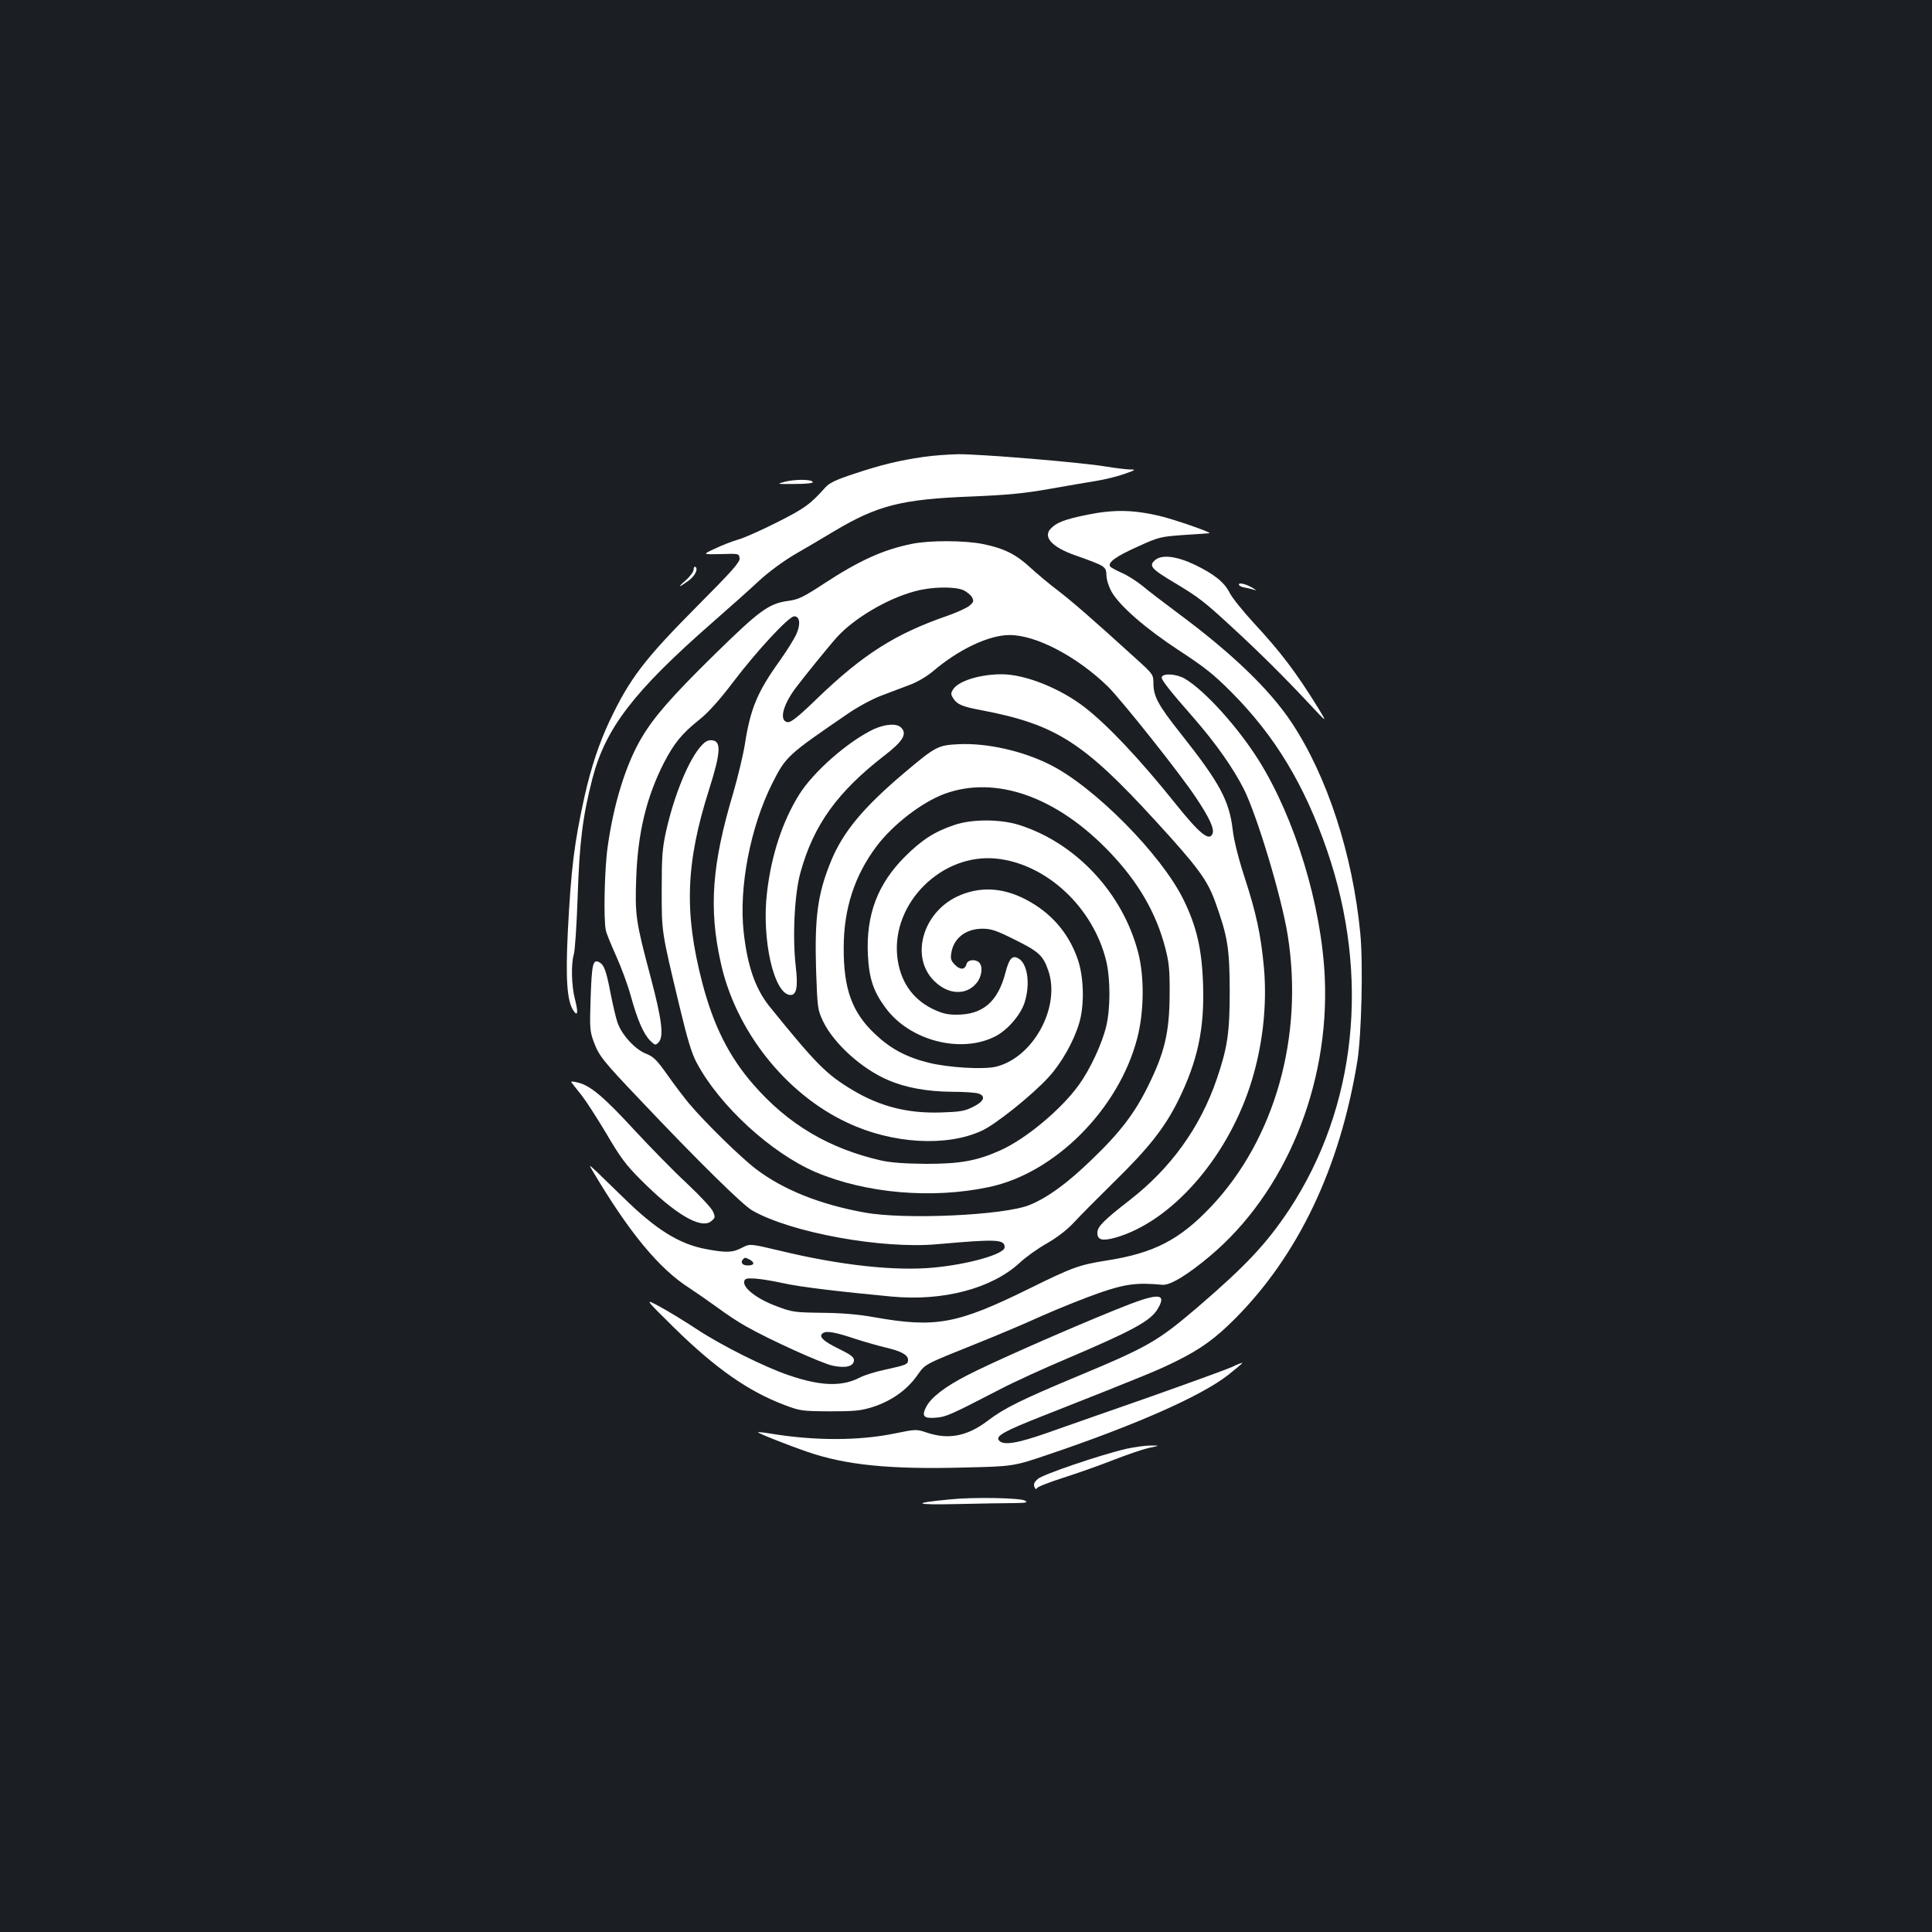 <?xml version="1.0" standalone="no"?>
<!DOCTYPE svg PUBLIC "-//W3C//DTD SVG 20010904//EN"
 "http://www.w3.org/TR/2001/REC-SVG-20010904/DTD/svg10.dtd">
<svg version="1.0" xmlns="http://www.w3.org/2000/svg"
 width="1000pt" height="1000pt" viewBox="0 0 1000 1000"
 preserveAspectRatio="xMidYMid meet">
<rect width="100%" height="100%" fill="#1b1f23"/>
<g transform="translate(0,1000) scale(0.1,-0.1)"
fill="#ffffff" stroke="none">
<path d="M4780 7635 c-125 -18 -220 -41 -358 -87 -95 -31 -130 -48 -150 -71
-79 -88 -108 -109 -249 -180 -81 -41 -173 -82 -203 -90 -31 -9 -85 -30 -120
-47 -65 -30 -65 -30 30 -28 94 3 95 3 98 -21 3 -20 -36 -64 -221 -250 -272
-274 -347 -372 -452 -593 -54 -115 -95 -238 -129 -388 -54 -244 -70 -375 -87
-703 -12 -244 -4 -357 28 -406 23 -36 27 -13 9 57 -18 69 -21 181 -6 232 6 19
15 154 20 300 9 279 26 415 76 609 68 262 214 452 618 806 88 77 198 175 244
218 48 45 125 101 180 134 54 31 149 87 212 125 222 132 346 164 705 178 191
8 275 16 405 39 91 16 201 35 245 42 43 7 109 23 145 36 58 20 61 23 30 23
-19 0 -75 7 -125 15 -128 22 -652 65 -765 64 -52 -1 -133 -7 -180 -14z"/>
<path d="M4061 7506 c-43 -11 -41 -12 52 -11 60 0 96 4 94 10 -5 15 -95 15
-146 1z"/>
<path d="M5629 7336 c-122 -25 -162 -41 -192 -74 -39 -43 10 -95 130 -137 158
-56 158 -57 160 -104 1 -25 13 -60 27 -85 44 -75 178 -191 349 -303 132 -86
182 -126 272 -217 224 -225 377 -478 494 -818 224 -652 152 -1330 -196 -1859
-118 -177 -224 -290 -473 -504 -206 -176 -255 -205 -617 -356 -297 -124 -386
-168 -471 -233 -105 -80 -203 -99 -315 -61 -54 18 -55 18 -168 -5 -186 -38
-417 -38 -648 1 -30 5 -56 7 -58 6 -4 -4 155 -67 257 -102 198 -68 423 -91
805 -81 260 6 260 6 440 67 456 154 794 304 933 413 39 31 72 59 72 61 0 3
-24 -6 -52 -20 -29 -13 -222 -83 -428 -156 -206 -72 -444 -155 -528 -185 -157
-55 -229 -67 -251 -40 -20 23 25 48 236 131 520 205 595 236 688 283 120 60
195 114 294 213 331 331 547 785 637 1339 21 132 30 498 15 657 -39 409 -171
816 -357 1095 -114 171 -308 357 -584 562 -74 55 -158 119 -186 143 -28 23
-76 54 -106 67 -31 14 -59 29 -62 34 -13 21 30 52 139 101 114 52 120 53 243
62 70 4 129 9 132 9 16 3 -189 74 -260 90 -137 32 -236 33 -371 6z"/>
<path d="M4720 7185 c-148 -30 -271 -85 -457 -207 -104 -68 -130 -81 -182 -88
-102 -14 -148 -48 -380 -275 -225 -221 -317 -326 -382 -437 -80 -136 -143
-339 -174 -563 -16 -111 -22 -378 -9 -431 3 -16 28 -76 54 -134 26 -58 60
-150 75 -205 34 -124 66 -197 100 -231 25 -25 28 -25 43 -10 29 29 19 115 -41
341 -76 285 -81 319 -74 509 8 235 53 420 143 597 53 102 93 152 185 225 46
37 102 99 174 194 123 162 288 340 316 340 29 0 34 -41 11 -92 -10 -23 -49
-86 -86 -138 -117 -163 -152 -248 -181 -435 -9 -55 -36 -167 -60 -250 -110
-368 -127 -595 -65 -875 76 -353 336 -682 656 -831 232 -110 516 -126 697 -41
73 34 260 184 345 277 66 72 130 185 158 280 28 93 24 240 -8 331 -48 137
-138 240 -268 308 -122 64 -243 69 -357 15 -179 -86 -241 -313 -119 -435 72
-73 166 -78 220 -13 28 33 35 86 14 107 -19 19 -59 15 -65 -7 -8 -31 -32 -33
-60 -5 -21 21 -24 32 -19 62 12 76 75 125 161 125 46 0 72 -9 170 -58 121 -60
144 -81 170 -156 67 -188 -75 -452 -269 -500 -65 -16 -249 -5 -352 21 -115 29
-196 73 -275 148 -119 112 -163 233 -162 447 0 202 57 375 171 526 85 112 232
225 348 269 266 99 584 -13 859 -302 147 -154 239 -313 286 -493 20 -77 24
-113 23 -245 -1 -191 -26 -298 -109 -466 -70 -144 -146 -244 -294 -386 -128
-124 -229 -197 -322 -235 -133 -54 -647 -77 -854 -39 -232 42 -421 118 -562
225 -79 60 -263 240 -348 341 -25 30 -75 96 -111 147 -55 78 -72 94 -110 109
-57 22 -127 99 -148 162 -9 26 -24 92 -35 147 -23 121 -34 151 -60 165 -32 16
-38 -9 -44 -189 -5 -149 -4 -168 15 -220 28 -76 45 -98 243 -306 294 -311 528
-541 578 -570 200 -115 672 -201 958 -175 307 27 349 26 349 -16 0 -35 -186
-88 -367 -105 -201 -19 -486 12 -799 88 -152 36 -152 36 -193 15 -49 -26 -82
-27 -188 -7 -138 26 -258 101 -425 265 -48 47 -108 105 -134 130 -48 45 -48
45 -24 5 187 -315 343 -504 500 -603 30 -20 94 -64 141 -98 47 -35 115 -80
150 -99 123 -70 395 -193 450 -204 67 -14 109 -3 109 29 0 16 -18 29 -77 58
-83 40 -109 66 -83 82 20 13 66 4 170 -31 47 -15 117 -35 155 -44 81 -19 115
-38 115 -64 0 -23 -8 -26 -121 -51 -48 -10 -106 -28 -128 -40 -94 -48 -201
-45 -366 11 -128 43 -351 155 -480 240 -60 40 -146 92 -190 116 -80 43 -80 43
75 -110 212 -208 382 -328 570 -399 82 -31 90 -32 235 -33 128 0 160 3 221 22
96 31 174 85 228 159 49 67 23 54 331 178 88 35 232 96 320 136 88 39 221 92
295 118 136 47 196 54 326 42 40 -4 128 49 246 148 391 328 620 883 595 1442
-17 376 -154 824 -342 1125 -109 173 -279 361 -382 422 -43 25 -113 30 -120 8
-4 -12 41 -69 169 -215 113 -130 202 -257 257 -366 69 -140 194 -555 226 -754
84 -523 -66 -1056 -397 -1406 -163 -172 -296 -240 -538 -278 -144 -23 -176
-34 -405 -147 -372 -183 -482 -203 -800 -147 -81 15 -168 22 -270 23 -143 2
-154 3 -238 35 -97 36 -172 93 -165 127 3 15 12 18 58 15 30 -2 96 -13 145
-24 85 -19 285 -43 560 -69 266 -25 517 41 662 174 32 30 96 76 143 102 55 32
104 70 140 109 30 33 124 127 208 210 178 174 262 281 331 421 100 203 136
371 128 600 -6 182 -33 299 -101 438 -114 233 -461 584 -691 699 -143 72 -327
113 -474 106 -106 -5 -119 -12 -279 -147 -213 -180 -319 -307 -381 -459 -69
-168 -85 -290 -77 -562 7 -202 8 -206 37 -268 55 -113 200 -245 335 -302 91
-40 205 -60 329 -61 64 0 128 -4 142 -10 37 -14 25 -41 -32 -69 -42 -21 -67
-25 -162 -28 -174 -6 -317 30 -462 117 -135 81 -188 135 -430 434 -72 91 -113
209 -132 385 -25 232 35 541 148 767 71 140 77 146 393 362 51 35 127 76 173
93 45 17 112 42 148 56 38 14 88 44 120 71 130 111 287 186 394 186 137 1 351
-112 510 -267 72 -72 374 -451 455 -574 71 -106 96 -162 86 -187 -16 -42 -67
-1 -194 158 -182 227 -346 401 -465 494 -128 100 -311 173 -432 173 -114 0
-226 -35 -253 -80 -11 -18 -11 -25 3 -46 19 -30 47 -42 145 -60 385 -74 528
-165 903 -575 218 -238 266 -304 307 -417 64 -178 74 -237 75 -457 0 -221 -11
-295 -67 -460 -85 -249 -237 -461 -451 -627 -135 -105 -167 -137 -167 -169 0
-38 26 -44 97 -24 284 83 567 402 692 780 65 198 91 415 73 618 -16 169 -39
279 -101 469 -30 92 -54 187 -60 239 -18 155 -66 245 -272 505 -115 145 -138
189 -139 256 0 46 -1 48 -87 126 -232 211 -335 300 -408 356 -44 33 -108 87
-143 119 -73 68 -136 99 -244 121 -93 19 -276 20 -368 1z m265 -239 c18 -8 39
-25 46 -37 10 -20 9 -25 -13 -44 -14 -12 -67 -36 -119 -54 -265 -92 -432 -198
-667 -424 -100 -97 -138 -127 -155 -125 -45 6 -27 86 42 178 38 51 174 219
213 262 89 98 261 200 405 238 82 23 201 25 248 6z m-1104 -3466 c28 -16 23
-30 -11 -30 -28 0 -40 17 -23 33 8 9 11 9 34 -3z"/>
<path d="M5980 7102 c-36 -30 -22 -46 97 -117 128 -77 154 -97 293 -225 142
-130 276 -263 404 -400 98 -105 98 -105 46 -20 -113 182 -191 285 -330 435
-56 61 -113 131 -126 158 -28 54 -79 95 -180 144 -93 44 -169 54 -204 25z"/>
<path d="M3590 7051 c0 -10 -19 -36 -42 -56 -45 -39 -35 -38 18 1 32 24 49 60
33 70 -5 3 -9 -4 -9 -15z"/>
<path d="M6414 6971 c3 -5 18 -11 33 -13 16 -3 37 -8 48 -12 11 -4 4 2 -15 13
-36 21 -76 28 -66 12z"/>
<path d="M4523 6226 c-133 -63 -313 -220 -388 -341 -85 -137 -143 -313 -165
-505 -29 -244 37 -530 122 -530 31 0 39 42 27 146 -18 152 -7 380 25 491 68
244 191 414 432 601 98 75 121 114 88 146 -22 23 -81 19 -141 -8z"/>
<path d="M3631 6141 c-64 -68 -141 -254 -183 -442 -20 -90 -23 -131 -23 -304
0 -222 -2 -211 91 -599 41 -171 63 -246 89 -295 118 -223 386 -469 617 -568
260 -110 602 -140 898 -77 340 72 670 402 766 769 36 137 38 319 5 445 -80
308 -322 567 -616 660 -99 31 -245 31 -335 0 -102 -34 -169 -77 -256 -164
-141 -141 -201 -299 -192 -505 6 -125 28 -192 92 -278 124 -169 388 -238 566
-148 64 32 132 111 153 175 31 97 16 204 -33 230 -31 17 -47 -2 -66 -75 -39
-150 -117 -217 -252 -217 -50 0 -75 6 -127 31 -105 52 -168 146 -181 272 -28
277 232 533 512 505 260 -26 503 -253 570 -531 22 -93 22 -249 -1 -340 -22
-90 -83 -220 -139 -298 -91 -128 -277 -283 -410 -342 -121 -54 -208 -69 -381
-69 -112 1 -182 6 -233 17 -272 62 -484 188 -663 394 -125 143 -206 304 -264
526 -95 365 -86 621 36 1003 59 187 63 247 16 252 -20 3 -35 -4 -56 -27z"/>
<path d="M2959 4396 c4 -6 28 -36 52 -66 24 -31 82 -121 129 -200 70 -120 101
-161 175 -235 179 -180 313 -259 366 -216 21 17 22 21 10 49 -7 18 -69 84
-137 148 -69 64 -188 186 -266 270 -158 172 -230 234 -294 250 -32 8 -42 8
-35 0z"/>
<path d="M5775 3221 c-257 -104 -647 -276 -768 -339 -115 -59 -188 -115 -213
-164 -25 -48 -13 -61 49 -56 54 4 74 13 337 149 69 36 224 107 345 158 338
144 428 193 466 254 53 88 5 88 -216 -2z"/>
<path d="M5830 2501 c-134 -31 -430 -132 -457 -155 -20 -17 -24 -28 -19 -42 5
-12 10 -15 13 -7 2 7 64 31 136 54 72 23 188 64 257 91 69 27 152 56 185 63
60 13 60 13 10 13 -27 0 -84 -8 -125 -17z"/>
<path d="M4915 2239 c-201 -19 -186 -29 40 -24 121 3 254 5 295 5 63 1 72 3
55 13 -25 14 -266 19 -390 6z"/>
</g>
</svg>

